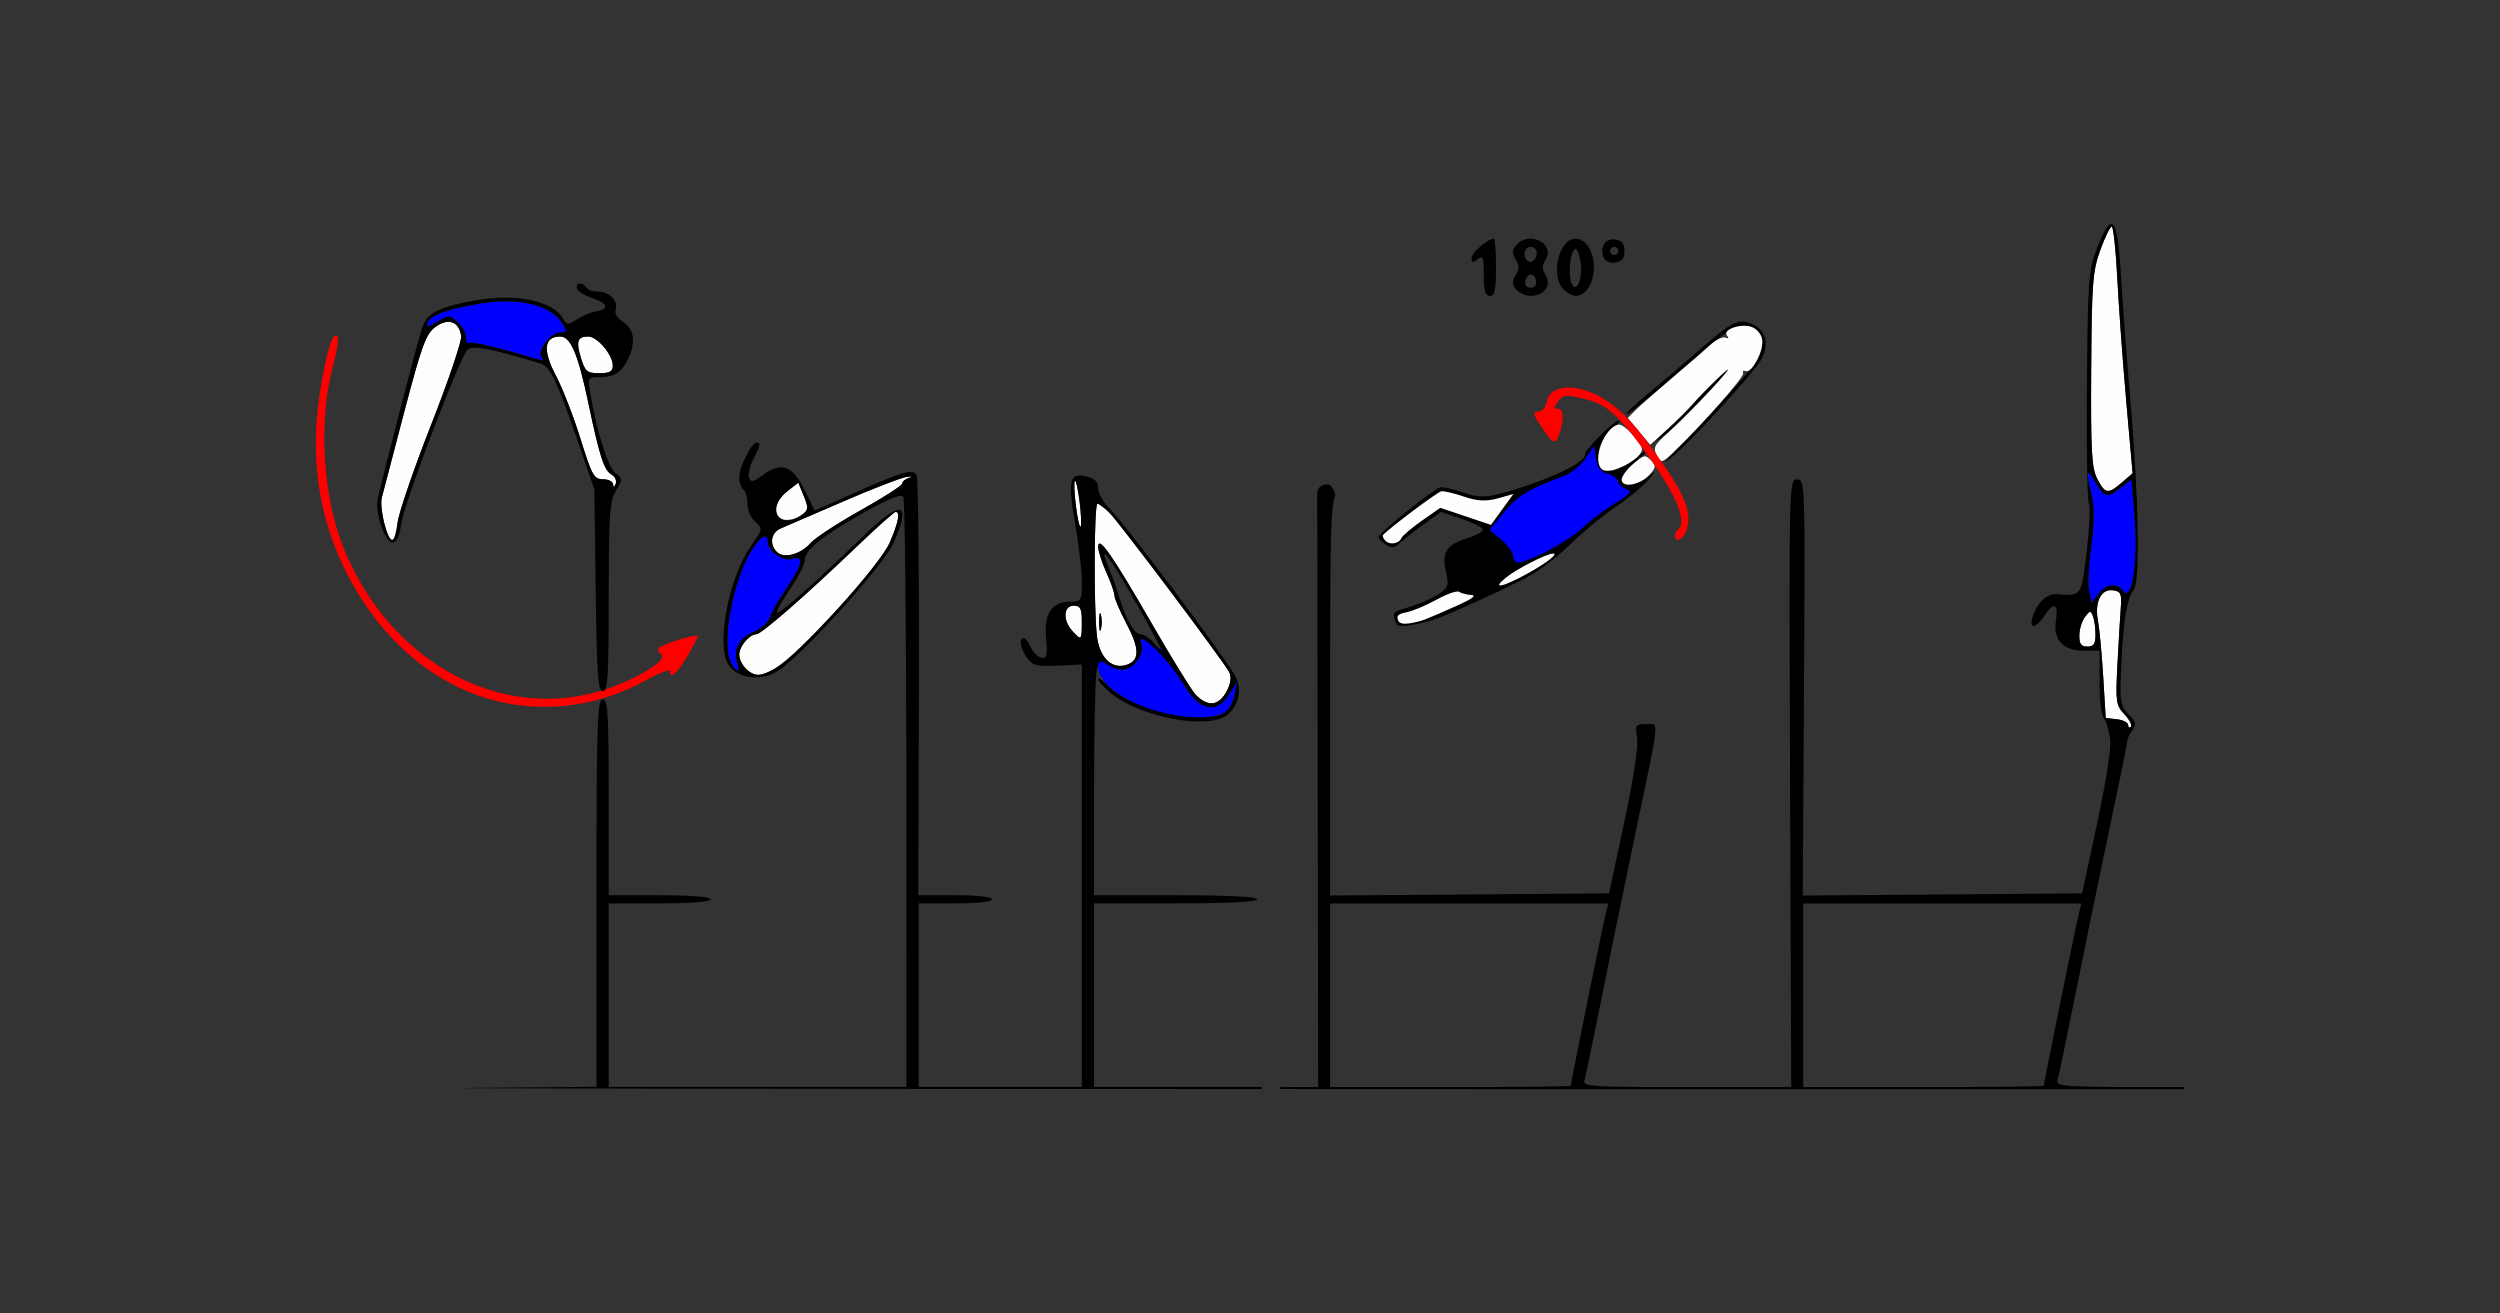 <?xml version="1.0" encoding="UTF-8" standalone="no"?>
<!-- Created with Inkscape (http://www.inkscape.org/) -->

<svg
   xmlns:dc="http://purl.org/dc/elements/1.1/"
   xmlns:cc="http://creativecommons.org/ns#"
   xmlns:rdf="http://www.w3.org/1999/02/22-rdf-syntax-ns#"
   xmlns:svg="http://www.w3.org/2000/svg"
   xmlns="http://www.w3.org/2000/svg"
   xmlns:sodipodi="http://sodipodi.sourceforge.net/DTD/sodipodi-0.dtd"
   xmlns:inkscape="http://www.inkscape.org/namespaces/inkscape"
   version="1.1"
   width="613"
   height="322"
   id="svg2"
   inkscape:version="0.91 r13725"
   sodipodi:docname="ub340300.svg">
  <rect width="100%" height="100%" fill="#333333" stroke="none"/>
  <sodipodi:namedview
     pagecolor="#e0e0e0"
     bordercolor="#666666"
     borderopacity="1"
     objecttolerance="10"
     gridtolerance="10"
     guidetolerance="10"
     inkscape:pageopacity="0"
     inkscape:pageshadow="2"
     inkscape:window-width="1462"
     inkscape:window-height="949"
     id="namedview11"
     showgrid="false"
     inkscape:zoom="0.99510604"
     inkscape:cx="416.41378"
     inkscape:cy="195.97663"
     inkscape:window-x="0"
     inkscape:window-y="0"
     inkscape:window-maximized="0"
     inkscape:current-layer="svg2" />
  <defs
     id="defs6" />
  <g
     id="g4247"
     transform="translate(115.967,-414.906)">
    <path
       sodipodi:nodetypes="sscsssssssssssssssssssscss"
       d="m 405.852,592.687 c 0,-0.605 -1.238,-1.243 -2.75,-1.417 l -2.75,-0.316 -0.616,-10.127 c -0.339,-5.57 -0.92,-11.751 -1.293,-13.736 -0.863,-4.601 0.771,-7.868 3.726,-7.447 1.889,0.269 2.142,0.848 1.88,4.311 -0.167,2.2 -0.535,8.438 -0.819,13.862 -0.482,9.21 -0.368,10.02 1.723,12.246 1.232,1.311 1.938,2.686 1.569,3.054 -0.369,0.369 -0.671,0.175 -0.671,-0.43 z m -11.968,-21.983 c 0.018,-1.512 0.639,-3.551 1.382,-4.529 1.213,-1.599 1.413,-1.616 1.968,-0.168 0.34,0.886 0.618,2.924 0.618,4.529 0,2.252 -0.457,2.918 -2,2.918 -1.523,0 -1.992,-0.656 -1.968,-2.75 z m 4.393,-38.396 c -1.381,-2.67 -1.605,-6.713 -1.482,-26.75 0.13,-21.225 0.355,-24.184 2.235,-29.354 1.15,-3.163 2.411,-5.75 2.802,-5.75 0.392,0 1.007,5.737 1.367,12.75 0.36,7.013 1.352,20.625 2.204,30.25 l 1.549,17.5 -2.606,2.25 c -3.421,2.954 -4.133,2.849 -6.07,-0.896 z"
       id="path2997"
       style="fill:#fefefe"
       inkscape:connector-curvature="0" />
    <path
       sodipodi:nodetypes="ssssscssscs"
       d="m 396.308,560.136 c -0.36,-1.433 -0.148,-6.407 0.47,-11.054 0.773,-5.81 0.812,-9.803 0.123,-12.788 -1.439,-6.242 -1.287,-6.742 0.939,-3.09 2.319,3.804 2.893,3.917 6.286,1.248 l 2.545,-2.002 0.715,8.582 c 0.994,11.935 -0.668,22.252 -2.981,18.509 -1.113,-1.801 -4.343,-1.227 -5.942,1.057 l -1.502,2.144 z"
       id="path2991"
       style="fill:#0000fe"
       inkscape:connector-curvature="0" />
    <path
       sodipodi:nodetypes="ssssssssssssssssssssssssssssssssssssssssssssssssssssssscssccssssssssssccsssscsccssscccsscccsssssssccscscsscssc"
       inkscape:connector-curvature="0"
       id="path2989"
       d="m 259.305,473.434 c -1.269,-0.013 -2.573,0.459 -3.521,1.602 -1.033,1.245 -1.057,1.989 -0.113,3.5 0.931,1.491 0.931,2.345 0,3.836 -0.943,1.511 -0.92,2.255 0.113,3.5 0.722,0.87 2.328,1.582 3.568,1.582 3.297,0 5.208,-2.638 3.682,-5.082 -0.931,-1.491 -0.931,-2.345 0,-3.836 1.689,-2.705 -0.937,-5.074 -3.729,-5.102 z m -8.988,0.019 c -1.51,0 -5.465,3.429 -5.465,4.738 0,1.227 0.279,1.275 1.5,0.262 1.3,-1.079 1.5,-0.563 1.5,3.877 0,3.887 0.362,5.123 1.5,5.123 1.19,0 1.5,-1.444 1.5,-7 0,-3.85 -0.241,-7 -0.535,-7 z m 20.035,0 c -4.104,0 -6.249,9.107 -2.928,12.428 0.864,0.864 2.181,1.572 2.928,1.572 2.513,0 4.5,-3.091 4.5,-7 0,-3.909 -1.987,-7 -4.5,-7 z m 9.297,0.143 c -2.174,-0.042 -3.342,1.995 -2.408,4.428 0.361,0.942 1.505,1.442 2.857,1.25 1.653,-0.235 2.254,-0.988 2.254,-2.82 0,-1.833 -0.601,-2.586 -2.254,-2.82 -0.154,-0.022 -0.304,-0.034 -0.449,-0.037 z m -20.297,1.857 c 0.825,0 1.5,0.649 1.5,1.441 0,1.671 -1.428,2.798 -2.361,1.865 -1.195,-1.195 -0.645,-3.307 0.861,-3.307 z m 20.5,0 c 0.55,0 1,0.45 1,1 0,0.55 -0.45,1 -1,1 -0.55,0 -1,-0.45 -1,-1 0,-0.55 0.45,-1 1,-1 z m -9.5,0.5 c 0.55,0 1.143,1.746 1.318,3.881 0.34,4.146 -1.286,7.169 -2.355,4.381 -0.88,-2.294 -0.131,-8.262 1.037,-8.262 z m -10.99,6.244 c 0.551,-0.041 1.098,0.452 1.301,1.506 0.211,1.095 -0.281,1.75 -1.311,1.75 -0.961,0 -1.513,-0.647 -1.324,-1.553 0.226,-1.086 0.783,-1.662 1.334,-1.703 z m 142.281,-12.361 c -0.845,0.105 -1.946,2.116 -3.416,5.912 -2.107,5.441 -2.259,7.493 -2.486,33.561 -0.133,15.271 0.083,28.289 0.479,28.93 0.396,0.641 0.169,5.901 -0.504,11.689 -1.314,11.306 -1.218,11.17 -7.447,10.67 -2.328,-0.187 -4.828,2.202 -5.865,5.605 -0.918,3.014 0.819,2.862 2.857,-0.25 2.319,-3.539 3.563,-3.098 2.895,1.023 -0.778,4.796 1.679,7.477 6.852,7.477 l 3.846,0 0,7.801 c 0,4.907 0.464,8.263 1.25,9.049 0.274,0.274 1.405,3.539 1.59,6.876 l 3.863,-1.31 c 0.197,-1.023 0.612,-1.848 0.904,-2.265 1.506,-2.15 1.471,-2.439 -0.568,-4.609 -2.006,-2.135 -2.141,-3.089 -1.721,-12.18 0.507,-10.969 1.376,-16.163 3.057,-18.273 1.585,-1.99 1.23,-22.481 -0.799,-46.088 -0.922,-10.725 -1.992,-24.9 -2.377,-31.5 -0.487,-8.356 -1.174,-12.271 -2.408,-12.117 z m 0.189,0.617 c 0.392,0 1.007,5.737 1.367,12.75 0.36,7.013 1.351,20.625 2.203,30.25 l 1.549,17.5 -2.605,2.25 c -3.421,2.954 -4.134,2.848 -6.07,-0.896 -1.381,-2.67 -1.603,-6.713 -1.48,-26.75 0.13,-21.225 0.355,-24.183 2.234,-29.354 1.15,-3.163 2.411,-5.75 2.803,-5.75 z m -5.664,60.471 c 0.271,0.092 0.819,0.881 1.672,2.279 2.319,3.804 2.894,3.917 6.287,1.248 l 2.545,-2.002 0.715,8.582 c 0.994,11.935 -0.667,22.253 -2.98,18.51 -0.37,-0.598 -1.52,-1.088 -2.557,-1.088 -1.036,0 -2.561,0.965 -3.387,2.145 l -1.502,2.143 -0.652,-2.605 c -0.36,-1.433 -0.15,-6.408 0.469,-11.055 0.773,-5.81 0.811,-9.802 0.123,-12.787 -0.81,-3.511 -1.115,-5.205 -0.832,-5.365 0.028,-0.016 0.061,-0.017 0.1,-0.004 z m 5.463,28.682 c 0.174,-0.002 0.354,0.011 0.539,0.037 1.89,0.269 2.141,0.848 1.879,4.311 -0.167,2.2 -0.535,8.437 -0.818,13.861 -0.482,9.21 -0.369,10.02 1.723,12.246 1.232,1.311 1.937,2.686 1.568,3.055 -0.369,0.369 -0.67,0.175 -0.67,-0.43 0,-0.605 -1.238,-1.242 -2.75,-1.416 l -2.75,-0.316 -0.615,-10.127 c -0.339,-5.57 -0.921,-11.752 -1.293,-13.736 -0.809,-4.314 0.576,-7.455 3.188,-7.484 z m -5.135,5.342 c 0.271,-0.023 0.459,0.335 0.736,1.059 0.34,0.886 0.619,2.924 0.619,4.529 0,2.252 -0.457,2.918 -2,2.918 -1.523,0 -1.993,-0.656 -1.969,-2.75 0.018,-1.512 0.64,-3.551 1.383,-4.529 0.606,-0.799 0.959,-1.203 1.23,-1.227 z"
       style="fill:#000000" />
    <path
       inkscape:connector-curvature="0"
       id="path4229"
       d="m 310.492,493.813 c -2.139,0.389 -4.876,2.577 -11.478,8.38 -2.96,2.602 -7.913,6.812 -11.006,9.356 -3.093,2.544 -5.448,4.756 -5.235,4.916 0.399,0.298 6.874,-4.955 16.382,-13.291 9.122,-7.998 10.921,-9.051 13.954,-8.163 3.268,0.957 4,4.368 1.767,8.233 -0.867,1.501 -5.644,7.015 -10.615,12.253 -4.972,5.239 -9.825,10.375 -10.787,11.414 -1.615,1.745 -1.56,1.737 0.719,-0.093 4.036,-3.243 19.803,-20.477 21.633,-23.645 2.218,-3.84 1.194,-7.533 -2.481,-8.945 -1.031,-0.396 -1.879,-0.59 -2.851,-0.413 z"
       style="fill:#000000" />
    <path
       inkscape:connector-curvature="0"
       id="path4227"
       d="m 307.944,505.264 c -0.419,0.211 -2.131,1.805 -4.144,3.873 -2.3,2.363 -5.923,5.996 -8.051,8.073 -2.128,2.077 -4.511,4.48 -5.294,5.34 -0.784,0.86 -0.085,0.5 1.552,-0.801 3.284,-2.609 16.131,-15.818 16.035,-16.487 -0.004,-0.029 -0.038,-0.028 -0.098,0.002 z"
       style="fill:#000000" />
    <path
       sodipodi:nodetypes="csssscsscccssscccccssssssscssscc"
       inkscape:connector-curvature="0"
       id="path4225"
       d="m 281.027,518.003 c -1.473,0.207 -8.501,7.26 -8.342,8.371 0.28,1.951 -9.612,6.541 -20.441,9.486 -3.939,1.071 -5.829,1.04 -9.326,-0.154 -2.413,-0.824 -4.923,-1.422 -5.578,-1.328 -1.631,0.234 -15.426,11.308 -15.287,12.271 0.061,0.426 0.901,1.259 1.866,1.851 1.366,0.838 2.082,0.764 3.236,-0.333 0.815,-0.774 3.435,-2.837 5.823,-4.584 l 4.343,-3.175 5.349,1.81 c 2.942,0.996 5.172,2.214 4.957,2.707 -0.215,0.494 -2.084,1.426 -4.154,2.069 -4.777,1.484 -5.967,3.457 -4.885,8.105 0.75,3.221 0.532,3.925 -1.662,5.393 -1.388,0.928 -4.301,2.26 -6.475,2.961 l -3.198,1.032 c -1.809,0.582 -1.741,1.443 -0.715,3.517 0.757,1.226 8.365,-0.86 10.074,-1.507 4.095,-1.556 13.828,-5.981 21.376,-9.776 2.921,-1.469 7.845,-5.167 10.942,-8.22 3.097,-3.053 8.12,-7.212 11.162,-9.242 3.042,-2.03 6.701,-5.041 8.131,-6.689 1.881,-2.168 1.985,-2.469 0.377,-1.086 -2.779,2.39 -6.663,3.037 -6.933,1.156 -0.111,-0.772 1.219,-2.592 2.955,-4.043 1.736,-1.451 3.125,-2.861 3.086,-3.133 -0.039,-0.272 -1.439,0.648 -3.11,2.045 -1.671,1.397 -4.001,2.676 -5.179,2.846 -4.602,0.661 -4.782,-6.359 -0.26,-10.093 1.601,-1.322 2.441,-2.338 1.868,-2.257 z"
       style="fill:#000000" />
    <path
       sodipodi:nodetypes="sssssssssssssssscccccssssssssssssssssscccsssssssscsss"
       inkscape:connector-curvature="0"
       style="fill:#fefefe"
       id="path2997-2"
       d="m 231.499,567.389 c -1.762,0.392 -4.22,0.951 -4.685,-0.421 -0.34,-1.003 -0.155,-1.501 2.162,-1.952 1.481,-0.288 4.77,-1.676 7.311,-3.082 2.54,-1.407 5.036,-2.264 5.546,-1.905 0.51,0.359 1.844,0.706 2.965,0.77 1.336,0.077 0.24,0.927 -3.182,2.466 -8.295,3.733 -9.127,3.904 -10.117,4.124 z m 21.779,-10.851 c 2.495,-2.023 9.39,-5.592 11.346,-5.873 1.876,-0.27 -1.125,2.164 -5.941,4.817 -6.323,3.484 -9.058,4.018 -5.405,1.056 z m -29.643,-9.144 c -0.442,-0.529 -0.666,-1.111 -0.498,-1.293 1.689,-1.829 13.387,-10.594 14.318,-10.728 0.671,-0.096 3.195,0.5 5.61,1.324 3.164,1.08 5.461,1.196 8.222,0.414 l 3.831,-1.085 -2.749,3.794 -2.749,3.794 -6.223,-2.095 -6.223,-2.095 -4.522,3.172 c -2.487,1.745 -4.737,3.666 -5,4.27 -0.626,1.438 -2.998,1.75 -4.018,0.529 z m 58.035,-14.738 c -0.11,-0.763 1.115,-2.521 2.722,-3.906 2.748,-2.369 3.012,-2.428 4.45,-0.991 1.301,1.299 1.247,1.831 -0.357,3.566 -2.273,2.457 -6.534,3.289 -6.815,1.331 z m -4.754,-2.615 c -2.654,-1.987 0.474,-10.508 4.046,-11.021 1.269,-0.182 5.408,4.16 5.664,5.944 0.335,2.332 -7.738,6.553 -9.71,5.077 z m 13.665,-2.894 c -1.372,-2.459 -1.183,-2.906 2.688,-6.351 3.825,-3.404 12.844,-12.843 14.343,-15.011 1.151,-1.664 -5.766,4.981 -8.434,8.102 -1.189,1.391 -4.042,4.228 -6.34,6.304 l -4.178,3.774 -2.748,-3.287 -2.748,-3.287 1.869,-1.885 c 1.028,-1.037 5.033,-4.562 8.901,-7.833 3.867,-3.271 8.144,-6.975 9.504,-8.231 1.36,-1.256 3.021,-2.044 3.693,-1.751 0.737,0.321 0.885,0.13 0.373,-0.483 -1.234,-1.476 3.38,-3.088 6.054,-2.116 1.284,0.467 2.372,1.79 2.563,3.117 0.389,2.708 -2.576,8.333 -4.053,7.689 -0.56,-0.244 -0.832,-0.019 -0.605,0.5 0.373,0.853 -10.262,12.904 -17.264,19.563 -2.425,2.306 -2.905,2.463 -3.618,1.185 z" />
    <path
       sodipodi:nodetypes="sssssssssssssss"
       inkscape:connector-curvature="0"
       style="fill:#fe0000"
       id="path2993-3"
       d="m 294.757,546.395 c -0.074,-0.512 0.272,-1.271 0.768,-1.685 2.147,-1.794 -0.267,-7.969 -6.608,-16.904 -8.067,-11.366 -10.789,-13.83 -16.778,-15.182 -4.403,-0.994 -4.825,-0.939 -6.133,0.809 -0.896,1.196 -0.969,1.814 -0.203,1.704 1.515,-0.218 1.844,1.921 0.829,5.39 -1.04,3.551 -1.668,3.494 -4.252,-0.386 -2.635,-3.956 -2.67,-4.128 -0.885,-4.385 0.78,-0.112 1.569,-1.111 1.753,-2.221 0.736,-4.431 7.389,-4.847 13.925,-0.87 4.808,2.926 8.564,7.101 15.382,17.098 4.958,7.269 6.349,11.509 4.997,15.228 -0.777,2.138 -2.559,3.035 -2.793,1.405 z" />
    <path
       sodipodi:nodetypes="ssscssscsssssss"
       inkscape:connector-curvature="0"
       style="fill:#0000fe"
       id="path2991-4"
       d="m 255.034,551.18 c -0.145,-1.009 -1.504,-2.839 -3.02,-4.067 l -2.756,-2.232 3.586,-4.404 c 3.321,-4.078 6.001,-5.687 14.926,-8.955 1.532,-0.561 3.765,-2.425 4.961,-4.142 l 2.176,-3.122 0.439,3.057 c 0.319,2.221 1.087,3.236 2.807,3.714 1.302,0.361 2.445,1.197 2.54,1.858 0.095,0.66 1.014,1.525 2.043,1.921 1.579,0.608 1.176,1.143 -2.586,3.437 -2.451,1.495 -6.249,4.372 -8.441,6.395 -3.353,3.095 -12.105,7.756 -15.47,8.24 -0.518,0.074 -1.06,-0.691 -1.205,-1.7 z" />
    <path
       id="path4220"
       d="m 324.674,532.459 c -1.985,1.7e-4 -1.999,0.571 -1.715,74.5 l 0.287,74.5 -25.604,0 c -23.915,0 -25.57,-0.115 -25.086,-1.75 0.285,-0.963 2.092,-9.625 4.016,-19.25 1.923,-9.625 5.571,-27.4 8.105,-39.5 6.563,-31.33 6.265,-28.5 2.996,-28.5 -2.577,0 -2.725,0.226 -2.215,3.371 0.333,2.054 -0.905,10.157 -3.17,20.75 l -3.717,17.379 -34.199,0.264 -34.199,0.264 0,-48.441 c 0,-39.036 0.158,-47.319 1.242,-49.516 0.104,-0.676 -0.787,-2.622 -1.514,-2.773 -0.754,-0.157 -2.544,-3.4e-4 -2.826,1.664 -0.028,0.166 -0.043,0.456 -0.066,0.674 l 0.119,70.115 0.125,75.25 -9.285,0 0,0.477 c 38.644,0.017 69.923,0.045 118.705,0.045 37.97,-4.5e-4 71.696,-0.01 102.926,-0.021 l 0,-0.5 -5.494,0 c -24.357,0 -26.033,-0.115 -25.549,-1.75 0.285,-0.963 2.092,-9.625 4.016,-19.25 1.923,-9.625 5.571,-27.4 8.105,-39.5 6.563,-31.33 6.265,-28.5 2.996,-28.5 -2.577,0 -2.725,0.226 -2.215,3.371 0.333,2.054 -0.905,10.157 -3.17,20.75 l -3.717,17.379 -34.25,0.264 -34.25,0.264 0.301,-51.014 c 0.297,-50.447 0.279,-51.014 -1.699,-51.014 z m -114.5,104 34.107,0 34.109,0 -0.693,2.75 c -0.674,2.677 -8.523,41.29 -8.523,41.93 0,0.176 -13.275,0.32 -29.5,0.32 l -29.5,0 0,-22.5 0,-22.5 z m 116,0 34.107,0 34.109,0 -0.693,2.75 c -0.674,2.677 -8.523,41.29 -8.523,41.93 0,0.176 -13.275,0.32 -29.5,0.32 l -29.5,0 0,-22.5 0,-22.5 z"
       style="fill:#000000"
       inkscape:connector-curvature="0" />
    <path
       sodipodi:nodetypes="sscsssssssssssssssssssssssssssssssssssssssssssscscssscsssssssssssssssss"
       d="m 177.144,585.167 c -1.098,-1.238 -5.902,-9.029 -10.674,-17.314 -9.733,-16.898 -13.191,-21.844 -13.155,-18.821 0.012,1.037 0.912,3.846 2,6.244 1.088,2.398 1.978,4.939 1.978,5.648 0,0.709 1.36,3.874 3.022,7.034 3.215,6.113 3.181,8.942 -0.122,9.99 -3.604,1.144 -6.642,-1.904 -7.216,-7.24 -0.782,-7.262 -0.67,-32.292 0.144,-32.292 0.393,0 1.734,1.012 2.98,2.25 2.403,2.387 27.694,36.037 29.304,38.991 1.344,2.465 -1.53,7.759 -4.213,7.759 -1.127,0 -2.949,-1.012 -4.047,-2.25 z m -23.162,-19.5 c -0.252,-0.963 -0.457,-0.175 -0.457,1.75 0,1.925 0.206,2.712 0.457,1.75 0.252,-0.963 0.252,-2.538 0,-3.5 z m -87.118,13.179 c -0.864,-0.864 -1.571,-2.407 -1.571,-3.429 0,-2.024 2.505,-5 4.208,-5 1.214,0 12.209,-9.611 24.882,-21.75 4.737,-4.537 8.905,-8.25 9.261,-8.25 1.197,0 0.663,2.712 -1.502,7.623 -1.36,3.085 -6.189,9.197 -13.141,16.633 -14.162,15.148 -18.43,17.88 -22.137,14.173 z m 80.084,-9.257 c -2.365,-2.613 -2.166,-6.171 0.345,-6.171 1.667,0 2,0.667 2,4 0,4.571 -0.095,4.658 -2.345,2.171 z M 74.539,550.264 c -1.954,-1.954 -1.464,-4.799 1.003,-5.821 1.238,-0.512 8.1,-3.473 15.25,-6.58 7.15,-3.107 14.125,-5.812 15.5,-6.011 1.375,-0.199 1.712,-0.121 0.75,0.175 -0.963,0.296 -1.75,0.929 -1.75,1.408 0,0.479 -4.612,3.451 -10.25,6.606 -5.638,3.155 -11.15,6.761 -12.25,8.015 -2.458,2.801 -6.563,3.9 -8.253,2.209 z m -96.292,-7.016 c -0.617,-2.293 -0.892,-5.106 -0.611,-6.25 0.281,-1.144 2.757,-10.609 5.501,-21.032 4.353,-16.535 5.333,-19.202 7.691,-20.92 3.125,-2.277 5.756,-1.331 6.289,2.26 0.178,1.201 -3.148,11.018 -7.392,21.815 -4.244,10.797 -7.936,21.58 -8.204,23.963 -0.616,5.466 -1.83,5.527 -3.274,0.164 z M 147.831,538.879 c -0.387,-3.096 -0.496,-5.838 -0.242,-6.091 0.254,-0.254 0.778,2.072 1.165,5.168 0.387,3.096 0.496,5.838 0.242,6.091 -0.254,0.254 -0.778,-2.072 -1.165,-5.168 z m -72.872,2.872 c -1.457,-1.457 -0.527,-4.298 2.077,-6.346 l 2.744,-2.158 1.341,3.287 c 1.196,2.931 1.149,3.428 -0.435,4.586 -1.918,1.402 -4.655,1.704 -5.727,0.632 z m -40.588,-8.083 c -0.043,-0.688 -1.169,-1.25 -2.501,-1.25 -2.193,0 -2.714,-0.937 -5.494,-9.887 -1.689,-5.438 -4.42,-12.45 -6.068,-15.583 -3.259,-6.195 -2.884,-9.529 1.071,-9.529 2.582,0 4.375,4.225 6.913,16.294 2.757,13.109 3.863,16.53 5.669,17.541 0.874,0.489 1.342,1.514 1.04,2.278 -0.381,0.96 -0.575,1.003 -0.629,0.138 z m -7.868,-30.915 c -1.279,-4.168 -0.891,-5.335 1.776,-5.335 2.223,0 6.014,4.497 6.014,7.135 0,1.447 -0.747,1.865 -3.332,1.865 -2.966,0 -3.456,-0.403 -4.457,-3.665 z"
       id="path2997-3"
       style="fill:#fefefe"
       inkscape:connector-curvature="0" />
    <path
       sodipodi:nodetypes="ssssssssssssss"
       d="m 5.927,586.831 c -12.682,-3.07 -24.258,-11.583 -32.493,-23.894 -8.804,-13.163 -12.82,-28.122 -11.817,-44.019 0.497,-7.888 2.898,-20.056 4.217,-21.375 1.393,-1.393 1.386,1.362 -0.017,6.517 -3.829,14.07 -2.715,32.827 2.723,45.857 11.769,28.203 39.541,42.621 64.915,33.703 7.56,-2.657 14.524,-7.161 12.759,-8.251 -0.75,-0.464 -1.01,-1.197 -0.576,-1.63 0.928,-0.928 8.921,-3.388 9.412,-2.897 0.186,0.186 -0.918,2.416 -2.453,4.957 -2.652,4.391 -4.305,5.788 -4.305,3.638 0,-0.54 -2.812,0.565 -6.25,2.454 -11.157,6.132 -23.96,7.883 -36.116,4.941 z"
       id="path2993-9"
       style="fill:#fe0000"
       inkscape:connector-curvature="0" />
    <path
       sodipodi:nodetypes="cssssssscsscsscccsssssssccssssssssssss"
       d="m 171.636,590.418 c -10.221,-2.127 -18.344,-7.511 -18.344,-12.159 0,-1.774 0.148,-1.791 2.451,-0.282 1.444,0.946 3.294,1.339 4.501,0.955 2.433,-0.772 4.424,-4.092 3.656,-6.093 -0.717,-1.868 0.812,-1.825 2.382,0.067 0.68,0.819 1.704,1.199 2.277,0.845 0.573,-0.354 0.752,-0.175 0.398,0.398 -0.354,0.573 0.006,1.58 0.8,2.239 0.794,0.659 2.603,3.177 4.02,5.595 4.231,7.219 8.324,8.34 11.621,3.184 l 2.078,-3.25 -0.658,3 c -0.362,1.65 -1.191,3.542 -1.842,4.204 -1.648,1.675 -8.38,2.33 -13.34,1.298 z M 63.328,577.483 c -2.458,-4.592 0.34,-20.083 4.985,-27.599 2.199,-3.558 3.98,-4.507 3.98,-2.122 0,2.313 3.665,4.896 5.928,4.178 3.071,-0.975 2.636,1.433 -1.289,7.138 -1.848,2.687 -3.681,5.895 -4.073,7.129 -0.392,1.234 -2.211,2.87 -4.043,3.635 -3.553,1.485 -5.057,4.317 -4.024,7.574 0.81,2.552 -0.112,2.593 -1.465,0.066 z M 8.392,500.864 c -4.62,-1.308 -8.783,-2.143 -9.25,-1.854 -0.467,0.289 -0.849,-0.332 -0.849,-1.379 0,-1.047 -0.918,-2.735 -2.041,-3.751 -1.95,-1.765 -2.171,-1.77 -4.987,-0.106 -2.35,1.388 -2.834,1.445 -2.388,0.283 0.721,-1.879 4.288,-3.2 12.583,-4.662 9.42,-1.659 17.378,0.152 20.307,4.622 1.478,2.256 1.453,2.399 -0.428,2.399 -2.239,0 -5.572,4.34 -4.573,5.956 0.355,0.574 0.506,1.005 0.336,0.957 -0.17,-0.048 -4.089,-1.158 -8.71,-2.466 z"
       id="path2991-9"
       style="fill:#0000fe"
       inkscape:connector-curvature="0" />
    <path
       sodipodi:nodetypes="ssssssssssssscccssssssssssssssssssssssssscssssssscsssssssssssssscssssssssssssssccccccssscssscsccccccssscssccssccssssscssssssccccccccssscsscccsssccccccccsssssccccssssssccccscssccccsccsssssscsssssssssssssscsssssssscccsssssscsssscsscc"
       id="path2989-1-6"
       d="m 26.148,484.446 c -0.514,0.057 -0.856,0.479 -0.613,1.221 0.225,0.688 1.948,1.759 3.832,2.381 3.813,1.26 4.165,2.689 0.789,3.211 -1.219,0.188 -3.31,1.06 -4.646,1.936 -2.237,1.466 -2.505,1.459 -3.373,-0.092 -2.445,-4.368 -11.346,-6.297 -21.219,-4.596 -8.99,1.549 -12.088,3.088 -13.324,6.613 -1.067,3.041 -10.183,38.227 -10.959,42.297 -0.651,3.418 1.811,10.5 3.65,10.5 1.005,0 1.7,-1.515 2.156,-4.701 0.728,-5.092 14.213,-40.503 16.201,-42.545 1.143,-1.173 5.558,-0.346 17.912,3.359 2.359,0.708 3.986,4.077 8.992,18.613 l 4.227,12.273 0.324,24.75 c 0.27,20.698 0.556,24.75 1.758,24.75 1.207,0 1.438,-3.686 1.438,-23.096 0,-20.195 0.22,-23.47 1.75,-26.074 1.677,-2.854 1.673,-3.035 -0.096,-4.334 -1.776,-1.305 -4.615,-10.23 -6.121,-19.246 -0.678,-4.058 -0.596,-4.25 1.797,-4.25 3.861,0 5.614,-0.991 7.207,-4.072 2.191,-4.237 1.841,-7.634 -0.977,-9.48 -1.428,-0.936 -2.211,-2.194 -1.889,-3.035 0.781,-2.036 -1.498,-4.412 -4.234,-4.412 -1.275,0 -2.598,-0.45 -2.938,-1 -0.445,-0.72 -1.131,-1.028 -1.645,-0.971 z m -17.953,4.344 c 6.35,0.019 11.376,1.876 13.572,5.229 1.478,2.256 1.453,2.398 -0.428,2.398 -2.239,0 -5.573,4.339 -4.574,5.955 0.355,0.574 0.506,1.005 0.336,0.957 -0.17,-0.048 -4.089,-1.157 -8.709,-2.465 -4.62,-1.308 -8.783,-2.142 -9.25,-1.854 -0.467,0.289 -0.85,-0.332 -0.85,-1.379 0,-1.047 -0.919,-2.736 -2.041,-3.752 -1.95,-1.765 -2.17,-1.769 -4.986,-0.105 -2.35,1.388 -2.835,1.445 -2.389,0.283 0.721,-1.879 4.289,-3.201 12.584,-4.662 2.355,-0.415 4.618,-0.612 6.734,-0.605 z m -14.145,5.023 c 1.581,0.037 2.733,1.247 3.066,3.492 0.178,1.201 -3.147,11.018 -7.391,21.814 -4.244,10.797 -7.936,21.58 -8.205,23.963 -0.269,2.383 -0.863,4.334 -1.32,4.334 -1.205,0 -3.167,-7.971 -2.564,-10.42 0.281,-1.144 2.756,-10.608 5.5,-21.031 4.353,-16.535 5.334,-19.202 7.691,-20.92 1.172,-0.854 2.274,-1.254 3.223,-1.232 z m 27.328,3.604 c 2.582,0 4.376,4.224 6.914,16.293 2.757,13.109 3.862,16.53 5.668,17.541 0.874,0.489 1.344,1.514 1.041,2.277 -0.381,0.96 -0.576,1.004 -0.631,0.139 -0.043,-0.688 -1.168,-1.25 -2.5,-1.25 -2.193,0 -2.714,-0.937 -5.494,-9.887 -1.689,-5.438 -4.42,-12.451 -6.068,-15.584 -3.259,-6.195 -2.885,-9.529 1.07,-9.529 z m 6.9,0 c 2.223,0 6.014,4.497 6.014,7.135 0,1.447 -0.747,1.865 -3.332,1.865 -2.966,0 -3.456,-0.402 -4.457,-3.664 -1.279,-4.168 -0.891,-5.336 1.775,-5.336 z m 41.264,26.006 c -1.258,0.011 -4.25,6.006 -4.25,8.516 0,1.298 0.45,2.639 1,2.979 0.55,0.34 1,1.872 1,3.404 0,1.532 0.864,3.567 1.92,4.523 1.885,1.706 1.867,1.817 -1.006,5.906 -5.613,7.991 -8.706,24.664 -5.439,29.328 2.266,3.236 7.904,3.885 11.959,1.379 5.678,-3.509 26.046,-26.026 28.42,-31.418 4.527,-10.283 1.895,-10.772 -7.707,-1.432 -11.344,11.034 -20.313,18.976 -20.838,18.451 -0.255,-0.255 1.146,-2.805 3.113,-5.666 1.968,-2.861 3.578,-5.947 3.578,-6.859 0,-2.691 3.901,-5.93 13.988,-11.615 6.625,-3.734 9.713,-4.995 10.234,-4.176 0.411,0.645 0.754,33.461 0.762,72.924 l 0.016,71.75 -36.5,0 -36.5,0 0,-22.5 0,-22.5 12.5,0 c 7.667,0 12.5,-0.387 12.5,-1 0,-0.613 -4.833,-1 -12.5,-1 l -12.5,0 0,-24 c 0,-20.667 -0.208,-24 -1.5,-24 -1.312,0 -1.5,5.943 -1.5,47.486 l 0,47.484 -31.25,0.279 c -15.122,0.135 70.764,0.25 194.426,0.283 l 0,-0.533 -14.635,0 -26.541,0 0,-22.5 0,-22.5 20,0 c 12.667,0 20,-0.367 20,-1 0,-0.633 -7.333,-1 -20,-1 l -20,0 0,-25.875 c 0,-14.231 0.277,-27.257 0.615,-28.947 0.593,-2.964 0.698,-3.019 2.951,-1.543 1.354,0.887 3.196,1.258 4.385,0.881 2.433,-0.772 4.424,-4.092 3.656,-6.094 -1.679,-4.376 6.489,3.407 10.326,9.84 3.912,6.558 7.991,7.467 11.174,2.488 l 2.047,-3.201 c -0.142,-0.441 -0.323,-0.877 -0.549,-1.307 -2.213,-4.221 -27.033,-37.357 -30.518,-40.742 -1.699,-1.65 -3.088,-4.006 -3.088,-5.232 0,-1.562 -0.77,-2.423 -2.572,-2.875 -4.49,-1.127 -4.955,0.575 -3.09,11.336 0.932,5.375 1.687,11.909 1.678,14.521 -0.015,4.55 -0.136,4.75 -2.861,4.75 -4.522,0 -6.503,3.015 -5.926,9.018 0.411,4.277 0.234,5.028 -1.121,4.773 -0.884,-0.166 -2.051,-1.313 -2.594,-2.547 -0.543,-1.234 -1.33,-2.244 -1.75,-2.244 -1.261,0 -0.865,2.412 0.783,4.766 1.347,1.923 2.321,2.173 7.5,1.934 l 5.953,-0.273 0,51.787 0,51.787 -20,0 -20,0 0,-22.5 0,-22.5 9,0 c 5.333,0 9,-0.407 9,-1 0,-0.593 -3.683,-1 -9.049,-1 l -9.049,0 0.152,-50.93 c 0.084,-28.011 -0.172,-51.453 -0.568,-52.094 -0.978,-1.583 -3.312,-0.919 -14.986,4.26 l -10,4.436 -2.5,-5.086 c -2.922,-5.945 -5.687,-6.935 -10.152,-3.633 -2.367,1.75 -2.978,1.871 -3.436,0.678 -0.306,-0.798 0.151,-2.818 1.016,-4.49 1.763,-3.409 1.909,-4.144 0.822,-4.135 z M 187.447,581.966 c 0.004,0.014 0.007,0.027 0.012,0.041 l 0.019,-0.09 z m 0.012,0.041 -0.639,2.91 c -1.085,4.945 -2.883,6.018 -9.812,5.852 -7.517,-0.18 -17.098,-3.58 -20.953,-7.436 -1.519,-1.519 -2.762,-2.387 -2.762,-1.928 0,0.459 1.343,1.965 2.984,3.346 7.245,6.096 24.461,9.287 28.82,5.342 2.424,-2.193 3.271,-5.212 2.361,-8.086 z m -80.334,-50.254 c 0.63,-0.048 0.64,0.052 -0.082,0.273 -0.963,0.296 -1.75,0.93 -1.75,1.408 0,0.479 -4.612,3.451 -10.25,6.605 -5.638,3.155 -11.15,6.76 -12.25,8.014 -2.458,2.801 -6.563,3.9 -8.254,2.209 -1.954,-1.954 -1.464,-4.799 1.004,-5.82 1.238,-0.512 8.1,-3.473 15.25,-6.58 7.15,-3.107 14.125,-5.812 15.5,-6.012 0.344,-0.05 0.622,-0.082 0.832,-0.098 z m 40.516,1.016 c 0.268,0.058 0.751,2.285 1.113,5.188 0.387,3.096 0.496,5.838 0.242,6.092 -0.254,0.254 -0.777,-2.073 -1.164,-5.17 -0.387,-3.096 -0.496,-5.838 -0.242,-6.092 0.016,-0.016 0.033,-0.021 0.051,-0.018 z m -67.859,0.477 1.34,3.287 c 1.196,2.931 1.15,3.428 -0.434,4.586 -5.5,4.022 -9.021,-1.49 -3.65,-5.715 z m 73.34,5.172 c 0.393,0 1.734,1.012 2.98,2.25 2.403,2.387 27.693,36.037 29.303,38.99 0.656,1.204 0.469,2.669 -0.607,4.75 -1.877,3.63 -4.843,3.925 -7.652,0.76 -1.098,-1.238 -5.901,-9.029 -10.674,-17.314 -9.733,-16.898 -13.191,-21.844 -13.156,-18.82 0.012,1.037 0.912,3.847 2,6.244 1.088,2.398 1.979,4.939 1.979,5.648 0,0.709 1.359,3.874 3.021,7.033 3.215,6.113 3.182,8.942 -0.121,9.99 -3.604,1.144 -6.643,-1.902 -7.217,-7.238 -0.782,-7.262 -0.669,-32.293 0.145,-32.293 z m -49.477,2 c 1.197,0 0.663,2.712 -1.502,7.623 -2.354,5.339 -21.827,26.964 -27.359,30.383 -1.775,1.097 -3.929,1.994 -4.787,1.994 -2.128,0 -4.703,-2.737 -4.703,-5 0,-2.024 2.506,-5 4.209,-5 1.214,0 12.21,-9.611 24.883,-21.75 4.737,-4.537 8.903,-8.25 9.26,-8.25 z m -32.031,6.029 c 0.429,-0.005 0.68,0.422 0.68,1.316 0,2.313 3.665,4.896 5.928,4.178 3.071,-0.975 2.636,1.433 -1.289,7.139 -1.848,2.687 -3.681,5.895 -4.072,7.129 -0.392,1.234 -2.211,2.869 -4.043,3.635 -3.553,1.485 -5.057,4.317 -4.023,7.574 0.81,2.552 -0.112,2.594 -1.465,0.066 -2.458,-4.592 0.339,-20.084 4.984,-27.6 1.374,-2.223 2.586,-3.429 3.301,-3.438 z m 83.27,4.322 c 0.548,-0.033 3.638,4.732 8.227,12.898 3.322,5.912 5.918,10.75 5.768,10.75 -0.15,0 -1.088,-0.9 -2.084,-2 -0.995,-1.1 -2.403,-2 -3.129,-2 -1.488,0 -3.657,-3.786 -5.156,-9 -0.554,-1.925 -1.769,-5.3 -2.699,-7.5 -0.9,-2.128 -1.175,-3.134 -0.926,-3.148 z m -7.59,12.648 c 1.667,0 2,0.667 2,4 0,4.571 -0.095,4.659 -2.346,2.172 -2.365,-2.613 -2.165,-6.172 0.346,-6.172 z m 6.512,1.846 c -0.164,-0.094 -0.279,0.711 -0.279,2.154 0,1.925 0.205,2.712 0.457,1.75 0.252,-0.963 0.252,-2.538 0,-3.5 -0.063,-0.241 -0.123,-0.373 -0.178,-0.404 z"
       style="fill:#000000"
       inkscape:connector-curvature="0" />
  </g>
</svg>
